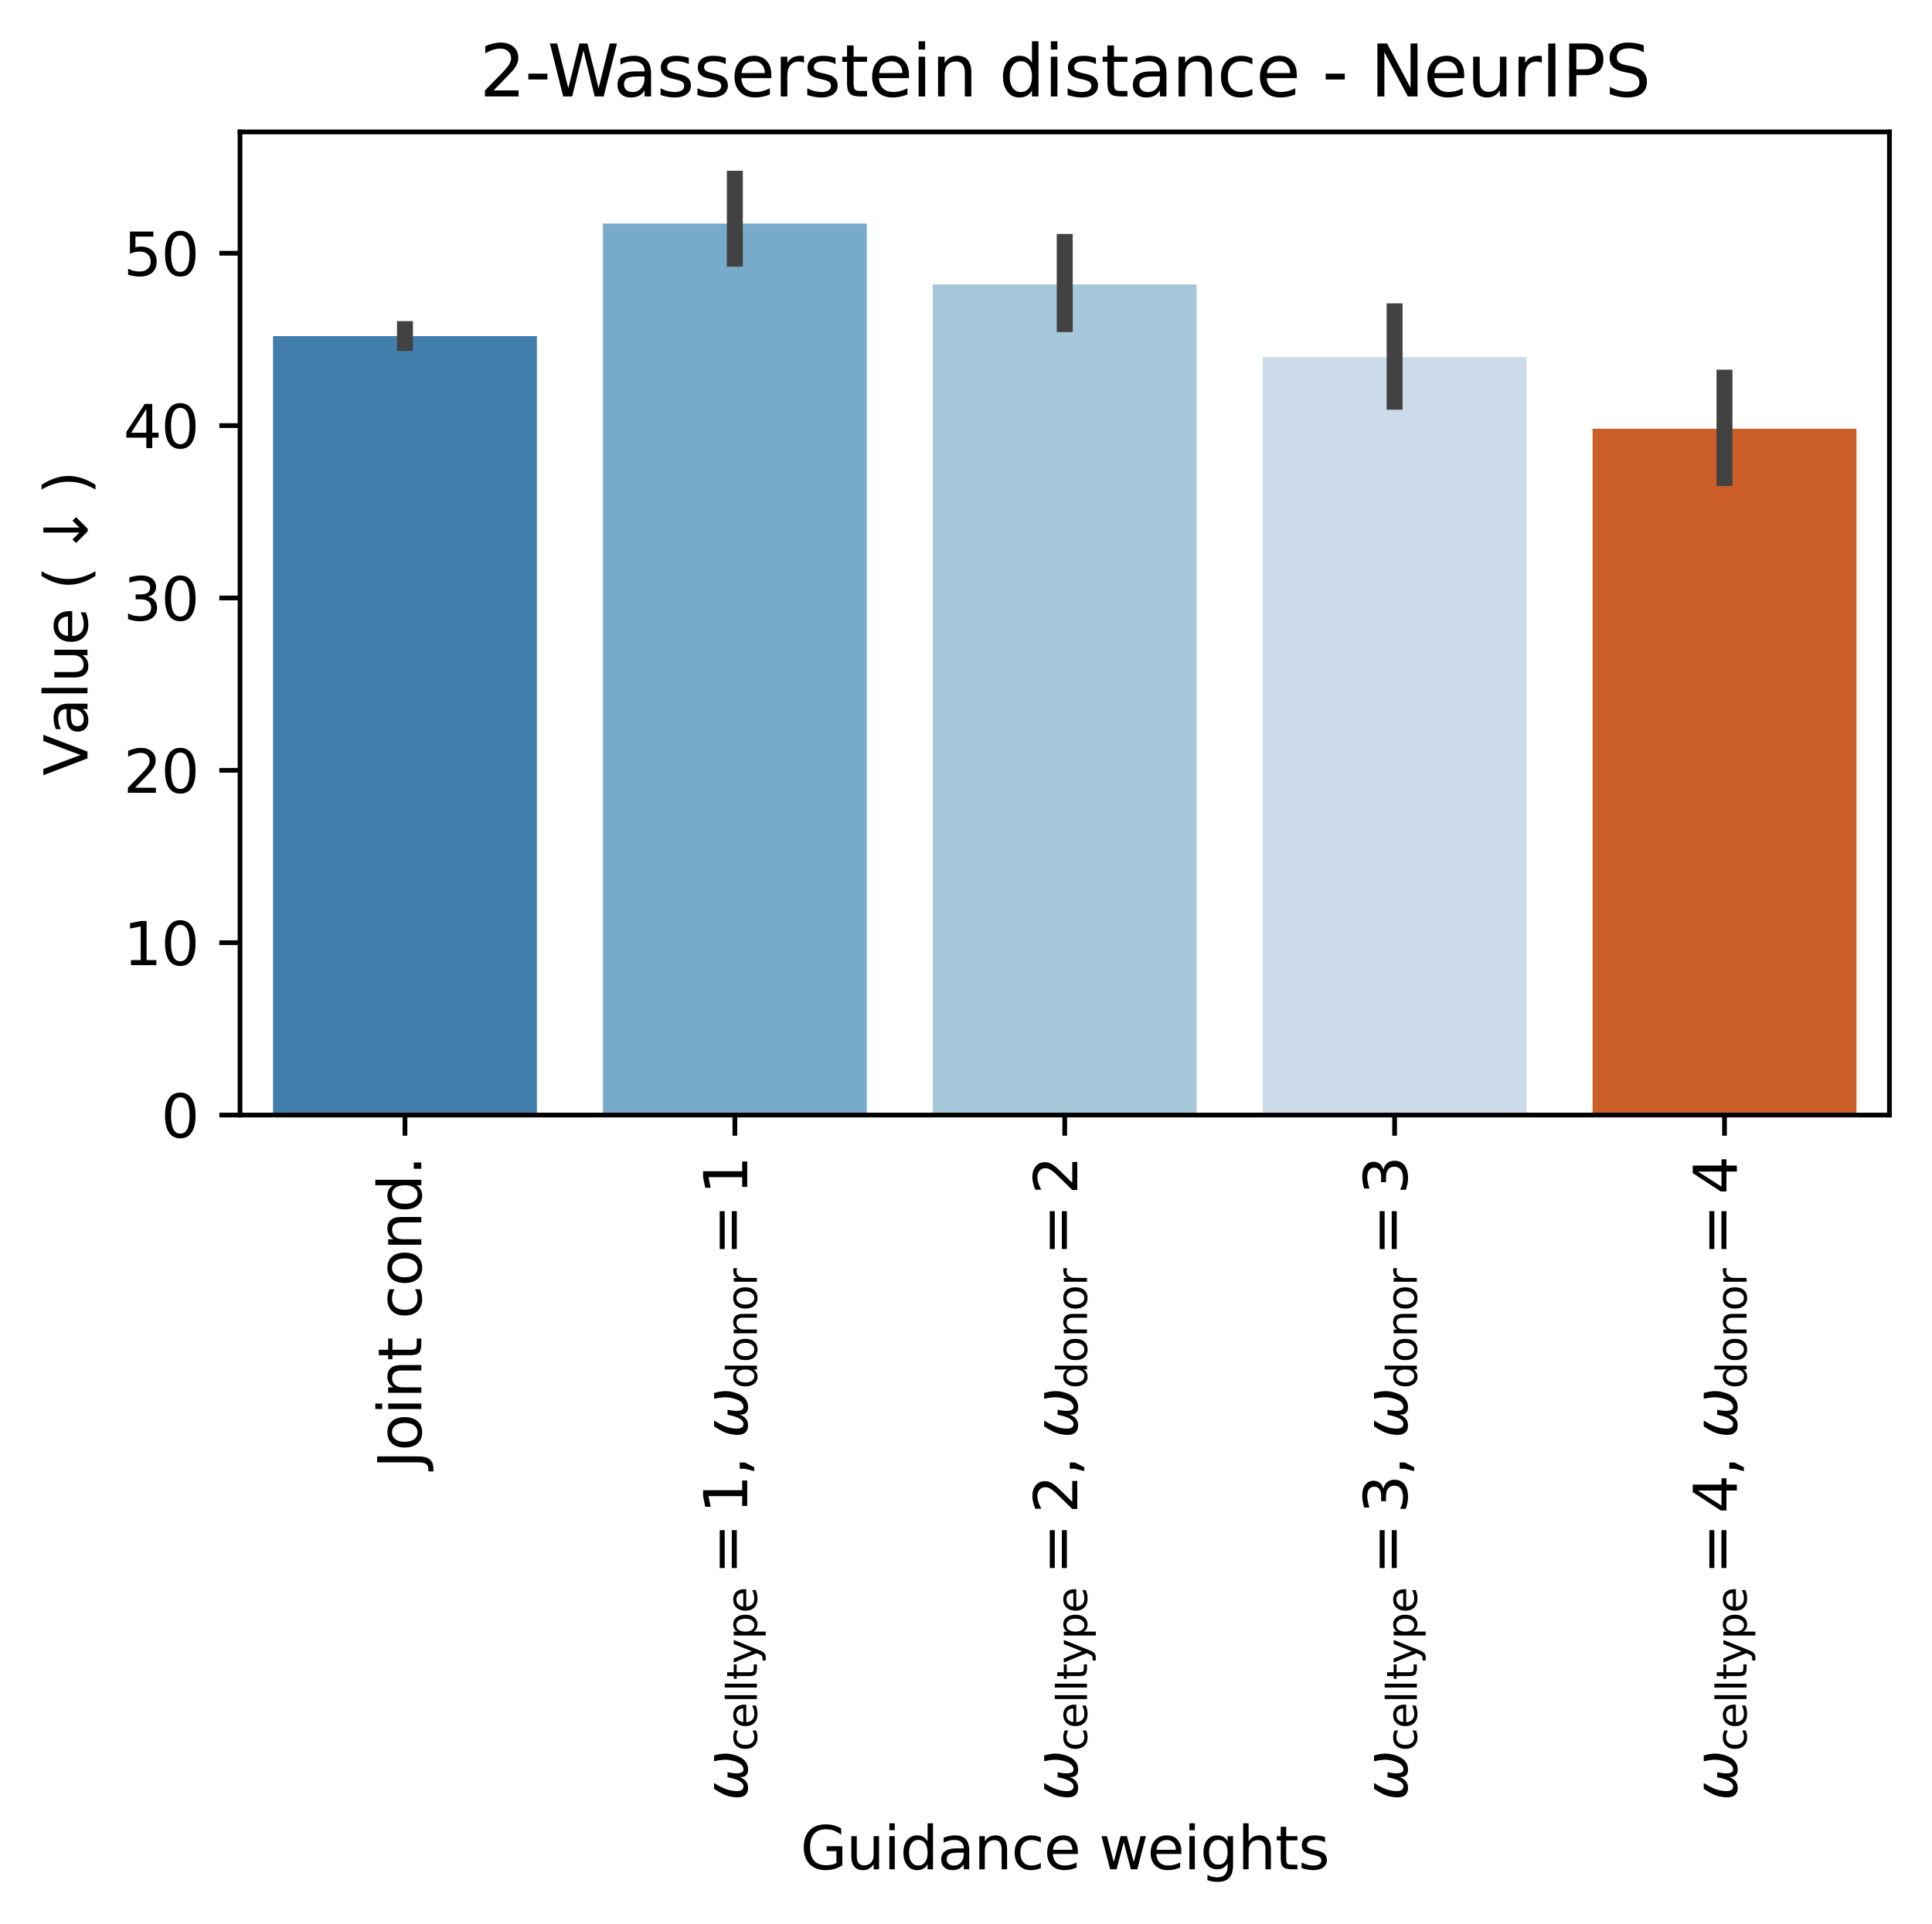 <?xml version="1.0" encoding="utf-8" standalone="no"?>
<!DOCTYPE svg PUBLIC "-//W3C//DTD SVG 1.1//EN"
  "http://www.w3.org/Graphics/SVG/1.1/DTD/svg11.dtd">
<svg xmlns:xlink="http://www.w3.org/1999/xlink" width="326.803pt" height="325.516pt" viewBox="0 0 326.803 325.516" xmlns="http://www.w3.org/2000/svg" version="1.1">
 <defs>
  <style type="text/css">*{stroke-linejoin: round; stroke-linecap: butt}</style>
 </defs>
 <g id="figure_1">
  <g id="patch_1">
   <path d="M 0 325.516 
L 326.803 325.516 
L 326.803 0 
L 0 0 
z
" style="fill: #ffffff"/>
  </g>
  <g id="axes_1">
   <g id="patch_2">
    <path d="M 40.603 188.638 
L 319.603 188.638 
L 319.603 22.318 
L 40.603 22.318 
z
" style="fill: #ffffff"/>
   </g>
   <g id="patch_3">
    <path d="M 46.183 188.638 
L 90.823 188.638 
L 90.823 56.866 
L 46.183 56.866 
z
" clip-path="url(#p1e1f8efe85)" style="fill: #427fac"/>
   </g>
   <g id="patch_4">
    <path d="M 101.983 188.638 
L 146.623 188.638 
L 146.623 37.824 
L 101.983 37.824 
z
" clip-path="url(#p1e1f8efe85)" style="fill: #78abc9"/>
   </g>
   <g id="patch_5">
    <path d="M 157.783 188.638 
L 202.423 188.638 
L 202.423 48.123 
L 157.783 48.123 
z
" clip-path="url(#p1e1f8efe85)" style="fill: #a6c7d9"/>
   </g>
   <g id="patch_6">
    <path d="M 213.583 188.638 
L 258.223 188.638 
L 258.223 60.404 
L 213.583 60.404 
z
" clip-path="url(#p1e1f8efe85)" style="fill: #cbdbea"/>
   </g>
   <g id="patch_7">
    <path d="M 269.383 188.638 
L 314.023 188.638 
L 314.023 72.537 
L 269.383 72.537 
z
" clip-path="url(#p1e1f8efe85)" style="fill: #cb5e28"/>
   </g>
   <g id="matplotlib.axis_1">
    <g id="xtick_1">
     <g id="line2d_1">
      <defs>
       <path id="ma76ec267ee" d="M 0 0 
L 0 3.5 
" style="stroke: #000000; stroke-width: 0.8"/>
      </defs>
      <g>
       <use xlink:href="#ma76ec267ee" x="68.503" y="188.638" style="stroke: #000000; stroke-width: 0.8"/>
      </g>
     </g>
     <g id="text_1">
      <!-- Joint cond. -->
      <g transform="translate(71.263 248.402) rotate(-90) scale(0.1 -0.1)">
       <defs>
        <path id="DejaVuSans-4a" d="M 628 4666 
L 1259 4666 
L 1259 325 
Q 1259 -519 939 -900 
Q 619 -1281 -91 -1281 
L -331 -1281 
L -331 -750 
L -134 -750 
Q 284 -750 456 -515 
Q 628 -281 628 325 
L 628 4666 
z
" transform="scale(0.016)"/>
        <path id="DejaVuSans-6f" d="M 1959 3097 
Q 1497 3097 1228 2736 
Q 959 2375 959 1747 
Q 959 1119 1226 758 
Q 1494 397 1959 397 
Q 2419 397 2687 759 
Q 2956 1122 2956 1747 
Q 2956 2369 2687 2733 
Q 2419 3097 1959 3097 
z
M 1959 3584 
Q 2709 3584 3137 3096 
Q 3566 2609 3566 1747 
Q 3566 888 3137 398 
Q 2709 -91 1959 -91 
Q 1206 -91 779 398 
Q 353 888 353 1747 
Q 353 2609 779 3096 
Q 1206 3584 1959 3584 
z
" transform="scale(0.016)"/>
        <path id="DejaVuSans-69" d="M 603 3500 
L 1178 3500 
L 1178 0 
L 603 0 
L 603 3500 
z
M 603 4863 
L 1178 4863 
L 1178 4134 
L 603 4134 
L 603 4863 
z
" transform="scale(0.016)"/>
        <path id="DejaVuSans-6e" d="M 3513 2113 
L 3513 0 
L 2938 0 
L 2938 2094 
Q 2938 2591 2744 2837 
Q 2550 3084 2163 3084 
Q 1697 3084 1428 2787 
Q 1159 2491 1159 1978 
L 1159 0 
L 581 0 
L 581 3500 
L 1159 3500 
L 1159 2956 
Q 1366 3272 1645 3428 
Q 1925 3584 2291 3584 
Q 2894 3584 3203 3211 
Q 3513 2838 3513 2113 
z
" transform="scale(0.016)"/>
        <path id="DejaVuSans-74" d="M 1172 4494 
L 1172 3500 
L 2356 3500 
L 2356 3053 
L 1172 3053 
L 1172 1153 
Q 1172 725 1289 603 
Q 1406 481 1766 481 
L 2356 481 
L 2356 0 
L 1766 0 
Q 1100 0 847 248 
Q 594 497 594 1153 
L 594 3053 
L 172 3053 
L 172 3500 
L 594 3500 
L 594 4494 
L 1172 4494 
z
" transform="scale(0.016)"/>
        <path id="DejaVuSans-20" transform="scale(0.016)"/>
        <path id="DejaVuSans-63" d="M 3122 3366 
L 3122 2828 
Q 2878 2963 2633 3030 
Q 2388 3097 2138 3097 
Q 1578 3097 1268 2742 
Q 959 2388 959 1747 
Q 959 1106 1268 751 
Q 1578 397 2138 397 
Q 2388 397 2633 464 
Q 2878 531 3122 666 
L 3122 134 
Q 2881 22 2623 -34 
Q 2366 -91 2075 -91 
Q 1284 -91 818 406 
Q 353 903 353 1747 
Q 353 2603 823 3093 
Q 1294 3584 2113 3584 
Q 2378 3584 2631 3529 
Q 2884 3475 3122 3366 
z
" transform="scale(0.016)"/>
        <path id="DejaVuSans-64" d="M 2906 2969 
L 2906 4863 
L 3481 4863 
L 3481 0 
L 2906 0 
L 2906 525 
Q 2725 213 2448 61 
Q 2172 -91 1784 -91 
Q 1150 -91 751 415 
Q 353 922 353 1747 
Q 353 2572 751 3078 
Q 1150 3584 1784 3584 
Q 2172 3584 2448 3432 
Q 2725 3281 2906 2969 
z
M 947 1747 
Q 947 1113 1208 752 
Q 1469 391 1925 391 
Q 2381 391 2643 752 
Q 2906 1113 2906 1747 
Q 2906 2381 2643 2742 
Q 2381 3103 1925 3103 
Q 1469 3103 1208 2742 
Q 947 2381 947 1747 
z
" transform="scale(0.016)"/>
        <path id="DejaVuSans-2e" d="M 684 794 
L 1344 794 
L 1344 0 
L 684 0 
L 684 794 
z
" transform="scale(0.016)"/>
       </defs>
       <use xlink:href="#DejaVuSans-4a"/>
       <use xlink:href="#DejaVuSans-6f" x="29.492"/>
       <use xlink:href="#DejaVuSans-69" x="90.674"/>
       <use xlink:href="#DejaVuSans-6e" x="118.457"/>
       <use xlink:href="#DejaVuSans-74" x="181.836"/>
       <use xlink:href="#DejaVuSans-20" x="221.045"/>
       <use xlink:href="#DejaVuSans-63" x="252.832"/>
       <use xlink:href="#DejaVuSans-6f" x="307.812"/>
       <use xlink:href="#DejaVuSans-6e" x="368.994"/>
       <use xlink:href="#DejaVuSans-64" x="432.373"/>
       <use xlink:href="#DejaVuSans-2e" x="495.85"/>
      </g>
     </g>
    </g>
    <g id="xtick_2">
     <g id="line2d_2">
      <g>
       <use xlink:href="#ma76ec267ee" x="124.303" y="188.638" style="stroke: #000000; stroke-width: 0.8"/>
      </g>
     </g>
     <g id="text_2">
      <!-- $\omega_{\mathrm{cell type}}=$1, $\omega_{\mathrm{donor}}=$1 -->
      <g transform="translate(126.403 304.638) rotate(-90) scale(0.1 -0.1)">
       <defs>
        <path id="DejaVuSans-Oblique-3c9" d="M 1369 -91 
Q 72 -91 434 1766 
Q 575 2500 1256 3500 
L 1875 3500 
Q 1231 2500 1088 1750 
Q 819 397 1519 397 
Q 2166 397 2478 2078 
L 3009 2078 
Q 2669 388 3316 397 
Q 4013 403 4275 1750 
Q 4419 2500 4169 3500 
L 4788 3500 
Q 5075 2500 4934 1766 
Q 4578 -94 3278 -91 
Q 2428 -88 2503 844 
Q 2194 -91 1369 -91 
z
" transform="scale(0.016)"/>
        <path id="DejaVuSans-65" d="M 3597 1894 
L 3597 1613 
L 953 1613 
Q 991 1019 1311 708 
Q 1631 397 2203 397 
Q 2534 397 2845 478 
Q 3156 559 3463 722 
L 3463 178 
Q 3153 47 2828 -22 
Q 2503 -91 2169 -91 
Q 1331 -91 842 396 
Q 353 884 353 1716 
Q 353 2575 817 3079 
Q 1281 3584 2069 3584 
Q 2775 3584 3186 3129 
Q 3597 2675 3597 1894 
z
M 3022 2063 
Q 3016 2534 2758 2815 
Q 2500 3097 2075 3097 
Q 1594 3097 1305 2825 
Q 1016 2553 972 2059 
L 3022 2063 
z
" transform="scale(0.016)"/>
        <path id="DejaVuSans-6c" d="M 603 4863 
L 1178 4863 
L 1178 0 
L 603 0 
L 603 4863 
z
" transform="scale(0.016)"/>
        <path id="DejaVuSans-79" d="M 2059 -325 
Q 1816 -950 1584 -1140 
Q 1353 -1331 966 -1331 
L 506 -1331 
L 506 -850 
L 844 -850 
Q 1081 -850 1212 -737 
Q 1344 -625 1503 -206 
L 1606 56 
L 191 3500 
L 800 3500 
L 1894 763 
L 2988 3500 
L 3597 3500 
L 2059 -325 
z
" transform="scale(0.016)"/>
        <path id="DejaVuSans-70" d="M 1159 525 
L 1159 -1331 
L 581 -1331 
L 581 3500 
L 1159 3500 
L 1159 2969 
Q 1341 3281 1617 3432 
Q 1894 3584 2278 3584 
Q 2916 3584 3314 3078 
Q 3713 2572 3713 1747 
Q 3713 922 3314 415 
Q 2916 -91 2278 -91 
Q 1894 -91 1617 61 
Q 1341 213 1159 525 
z
M 3116 1747 
Q 3116 2381 2855 2742 
Q 2594 3103 2138 3103 
Q 1681 3103 1420 2742 
Q 1159 2381 1159 1747 
Q 1159 1113 1420 752 
Q 1681 391 2138 391 
Q 2594 391 2855 752 
Q 3116 1113 3116 1747 
z
" transform="scale(0.016)"/>
        <path id="DejaVuSans-3d" d="M 678 2906 
L 4684 2906 
L 4684 2381 
L 678 2381 
L 678 2906 
z
M 678 1631 
L 4684 1631 
L 4684 1100 
L 678 1100 
L 678 1631 
z
" transform="scale(0.016)"/>
        <path id="DejaVuSans-31" d="M 794 531 
L 1825 531 
L 1825 4091 
L 703 3866 
L 703 4441 
L 1819 4666 
L 2450 4666 
L 2450 531 
L 3481 531 
L 3481 0 
L 794 0 
L 794 531 
z
" transform="scale(0.016)"/>
        <path id="DejaVuSans-2c" d="M 750 794 
L 1409 794 
L 1409 256 
L 897 -744 
L 494 -744 
L 750 256 
L 750 794 
z
" transform="scale(0.016)"/>
        <path id="DejaVuSans-72" d="M 2631 2963 
Q 2534 3019 2420 3045 
Q 2306 3072 2169 3072 
Q 1681 3072 1420 2755 
Q 1159 2438 1159 1844 
L 1159 0 
L 581 0 
L 581 3500 
L 1159 3500 
L 1159 2956 
Q 1341 3275 1631 3429 
Q 1922 3584 2338 3584 
Q 2397 3584 2469 3576 
Q 2541 3569 2628 3553 
L 2631 2963 
z
" transform="scale(0.016)"/>
       </defs>
       <use xlink:href="#DejaVuSans-Oblique-3c9" transform="translate(0 0.094)"/>
       <use xlink:href="#DejaVuSans-63" transform="translate(83.74 -16.312) scale(0.7)"/>
       <use xlink:href="#DejaVuSans-65" transform="translate(122.227 -16.312) scale(0.7)"/>
       <use xlink:href="#DejaVuSans-6c" transform="translate(165.293 -16.312) scale(0.7)"/>
       <use xlink:href="#DejaVuSans-6c" transform="translate(184.741 -16.312) scale(0.7)"/>
       <use xlink:href="#DejaVuSans-74" transform="translate(204.189 -16.312) scale(0.7)"/>
       <use xlink:href="#DejaVuSans-79" transform="translate(231.636 -16.312) scale(0.7)"/>
       <use xlink:href="#DejaVuSans-70" transform="translate(273.062 -16.312) scale(0.7)"/>
       <use xlink:href="#DejaVuSans-65" transform="translate(317.495 -16.312) scale(0.7)"/>
       <use xlink:href="#DejaVuSans-3d" transform="translate(382.778 0.094)"/>
       <use xlink:href="#DejaVuSans-31" transform="translate(486.05 0.094)"/>
       <use xlink:href="#DejaVuSans-2c" transform="translate(549.673 0.094)"/>
       <use xlink:href="#DejaVuSans-20" transform="translate(581.46 0.094)"/>
       <use xlink:href="#DejaVuSans-Oblique-3c9" transform="translate(613.247 0.094)"/>
       <use xlink:href="#DejaVuSans-64" transform="translate(696.987 -16.312) scale(0.7)"/>
       <use xlink:href="#DejaVuSans-6f" transform="translate(741.421 -16.312) scale(0.7)"/>
       <use xlink:href="#DejaVuSans-6e" transform="translate(784.248 -16.312) scale(0.7)"/>
       <use xlink:href="#DejaVuSans-6f" transform="translate(828.613 -16.312) scale(0.7)"/>
       <use xlink:href="#DejaVuSans-72" transform="translate(871.44 -16.312) scale(0.7)"/>
       <use xlink:href="#DejaVuSans-3d" transform="translate(922.437 0.094)"/>
       <use xlink:href="#DejaVuSans-31" transform="translate(1025.708 0.094)"/>
      </g>
     </g>
    </g>
    <g id="xtick_3">
     <g id="line2d_3">
      <g>
       <use xlink:href="#ma76ec267ee" x="180.103" y="188.638" style="stroke: #000000; stroke-width: 0.8"/>
      </g>
     </g>
     <g id="text_3">
      <!-- $\omega_{\mathrm{cell type}}=$2, $\omega_{\mathrm{donor}}=$2 -->
      <g transform="translate(182.303 304.638) rotate(-90) scale(0.1 -0.1)">
       <defs>
        <path id="DejaVuSans-32" d="M 1228 531 
L 3431 531 
L 3431 0 
L 469 0 
L 469 531 
Q 828 903 1448 1529 
Q 2069 2156 2228 2338 
Q 2531 2678 2651 2914 
Q 2772 3150 2772 3378 
Q 2772 3750 2511 3984 
Q 2250 4219 1831 4219 
Q 1534 4219 1204 4116 
Q 875 4013 500 3803 
L 500 4441 
Q 881 4594 1212 4672 
Q 1544 4750 1819 4750 
Q 2544 4750 2975 4387 
Q 3406 4025 3406 3419 
Q 3406 3131 3298 2873 
Q 3191 2616 2906 2266 
Q 2828 2175 2409 1742 
Q 1991 1309 1228 531 
z
" transform="scale(0.016)"/>
       </defs>
       <use xlink:href="#DejaVuSans-Oblique-3c9" transform="translate(0 0.781)"/>
       <use xlink:href="#DejaVuSans-63" transform="translate(83.74 -15.625) scale(0.7)"/>
       <use xlink:href="#DejaVuSans-65" transform="translate(122.227 -15.625) scale(0.7)"/>
       <use xlink:href="#DejaVuSans-6c" transform="translate(165.293 -15.625) scale(0.7)"/>
       <use xlink:href="#DejaVuSans-6c" transform="translate(184.741 -15.625) scale(0.7)"/>
       <use xlink:href="#DejaVuSans-74" transform="translate(204.189 -15.625) scale(0.7)"/>
       <use xlink:href="#DejaVuSans-79" transform="translate(231.636 -15.625) scale(0.7)"/>
       <use xlink:href="#DejaVuSans-70" transform="translate(273.062 -15.625) scale(0.7)"/>
       <use xlink:href="#DejaVuSans-65" transform="translate(317.495 -15.625) scale(0.7)"/>
       <use xlink:href="#DejaVuSans-3d" transform="translate(382.778 0.781)"/>
       <use xlink:href="#DejaVuSans-32" transform="translate(486.05 0.781)"/>
       <use xlink:href="#DejaVuSans-2c" transform="translate(549.673 0.781)"/>
       <use xlink:href="#DejaVuSans-20" transform="translate(581.46 0.781)"/>
       <use xlink:href="#DejaVuSans-Oblique-3c9" transform="translate(613.247 0.781)"/>
       <use xlink:href="#DejaVuSans-64" transform="translate(696.987 -15.625) scale(0.7)"/>
       <use xlink:href="#DejaVuSans-6f" transform="translate(741.421 -15.625) scale(0.7)"/>
       <use xlink:href="#DejaVuSans-6e" transform="translate(784.248 -15.625) scale(0.7)"/>
       <use xlink:href="#DejaVuSans-6f" transform="translate(828.613 -15.625) scale(0.7)"/>
       <use xlink:href="#DejaVuSans-72" transform="translate(871.44 -15.625) scale(0.7)"/>
       <use xlink:href="#DejaVuSans-3d" transform="translate(922.437 0.781)"/>
       <use xlink:href="#DejaVuSans-32" transform="translate(1025.708 0.781)"/>
      </g>
     </g>
    </g>
    <g id="xtick_4">
     <g id="line2d_4">
      <g>
       <use xlink:href="#ma76ec267ee" x="235.903" y="188.638" style="stroke: #000000; stroke-width: 0.8"/>
      </g>
     </g>
     <g id="text_4">
      <!-- $\omega_{\mathrm{cell type}}=$3, $\omega_{\mathrm{donor}}=$3 -->
      <g transform="translate(238.103 304.638) rotate(-90) scale(0.1 -0.1)">
       <defs>
        <path id="DejaVuSans-33" d="M 2597 2516 
Q 3050 2419 3304 2112 
Q 3559 1806 3559 1356 
Q 3559 666 3084 287 
Q 2609 -91 1734 -91 
Q 1441 -91 1130 -33 
Q 819 25 488 141 
L 488 750 
Q 750 597 1062 519 
Q 1375 441 1716 441 
Q 2309 441 2620 675 
Q 2931 909 2931 1356 
Q 2931 1769 2642 2001 
Q 2353 2234 1838 2234 
L 1294 2234 
L 1294 2753 
L 1863 2753 
Q 2328 2753 2575 2939 
Q 2822 3125 2822 3475 
Q 2822 3834 2567 4026 
Q 2313 4219 1838 4219 
Q 1578 4219 1281 4162 
Q 984 4106 628 3988 
L 628 4550 
Q 988 4650 1302 4700 
Q 1616 4750 1894 4750 
Q 2613 4750 3031 4423 
Q 3450 4097 3450 3541 
Q 3450 3153 3228 2886 
Q 3006 2619 2597 2516 
z
" transform="scale(0.016)"/>
       </defs>
       <use xlink:href="#DejaVuSans-Oblique-3c9" transform="translate(0 0.781)"/>
       <use xlink:href="#DejaVuSans-63" transform="translate(83.74 -15.625) scale(0.7)"/>
       <use xlink:href="#DejaVuSans-65" transform="translate(122.227 -15.625) scale(0.7)"/>
       <use xlink:href="#DejaVuSans-6c" transform="translate(165.293 -15.625) scale(0.7)"/>
       <use xlink:href="#DejaVuSans-6c" transform="translate(184.741 -15.625) scale(0.7)"/>
       <use xlink:href="#DejaVuSans-74" transform="translate(204.189 -15.625) scale(0.7)"/>
       <use xlink:href="#DejaVuSans-79" transform="translate(231.636 -15.625) scale(0.7)"/>
       <use xlink:href="#DejaVuSans-70" transform="translate(273.062 -15.625) scale(0.7)"/>
       <use xlink:href="#DejaVuSans-65" transform="translate(317.495 -15.625) scale(0.7)"/>
       <use xlink:href="#DejaVuSans-3d" transform="translate(382.778 0.781)"/>
       <use xlink:href="#DejaVuSans-33" transform="translate(486.05 0.781)"/>
       <use xlink:href="#DejaVuSans-2c" transform="translate(549.673 0.781)"/>
       <use xlink:href="#DejaVuSans-20" transform="translate(581.46 0.781)"/>
       <use xlink:href="#DejaVuSans-Oblique-3c9" transform="translate(613.247 0.781)"/>
       <use xlink:href="#DejaVuSans-64" transform="translate(696.987 -15.625) scale(0.7)"/>
       <use xlink:href="#DejaVuSans-6f" transform="translate(741.421 -15.625) scale(0.7)"/>
       <use xlink:href="#DejaVuSans-6e" transform="translate(784.248 -15.625) scale(0.7)"/>
       <use xlink:href="#DejaVuSans-6f" transform="translate(828.613 -15.625) scale(0.7)"/>
       <use xlink:href="#DejaVuSans-72" transform="translate(871.44 -15.625) scale(0.7)"/>
       <use xlink:href="#DejaVuSans-3d" transform="translate(922.437 0.781)"/>
       <use xlink:href="#DejaVuSans-33" transform="translate(1025.708 0.781)"/>
      </g>
     </g>
    </g>
    <g id="xtick_5">
     <g id="line2d_5">
      <g>
       <use xlink:href="#ma76ec267ee" x="291.703" y="188.638" style="stroke: #000000; stroke-width: 0.8"/>
      </g>
     </g>
     <g id="text_5">
      <!-- $\omega_{\mathrm{cell type}}=$4, $\omega_{\mathrm{donor}}=$4 -->
      <g transform="translate(293.803 304.638) rotate(-90) scale(0.1 -0.1)">
       <defs>
        <path id="DejaVuSans-34" d="M 2419 4116 
L 825 1625 
L 2419 1625 
L 2419 4116 
z
M 2253 4666 
L 3047 4666 
L 3047 1625 
L 3713 1625 
L 3713 1100 
L 3047 1100 
L 3047 0 
L 2419 0 
L 2419 1100 
L 313 1100 
L 313 1709 
L 2253 4666 
z
" transform="scale(0.016)"/>
       </defs>
       <use xlink:href="#DejaVuSans-Oblique-3c9" transform="translate(0 0.094)"/>
       <use xlink:href="#DejaVuSans-63" transform="translate(83.74 -16.312) scale(0.7)"/>
       <use xlink:href="#DejaVuSans-65" transform="translate(122.227 -16.312) scale(0.7)"/>
       <use xlink:href="#DejaVuSans-6c" transform="translate(165.293 -16.312) scale(0.7)"/>
       <use xlink:href="#DejaVuSans-6c" transform="translate(184.741 -16.312) scale(0.7)"/>
       <use xlink:href="#DejaVuSans-74" transform="translate(204.189 -16.312) scale(0.7)"/>
       <use xlink:href="#DejaVuSans-79" transform="translate(231.636 -16.312) scale(0.7)"/>
       <use xlink:href="#DejaVuSans-70" transform="translate(273.062 -16.312) scale(0.7)"/>
       <use xlink:href="#DejaVuSans-65" transform="translate(317.495 -16.312) scale(0.7)"/>
       <use xlink:href="#DejaVuSans-3d" transform="translate(382.778 0.094)"/>
       <use xlink:href="#DejaVuSans-34" transform="translate(486.05 0.094)"/>
       <use xlink:href="#DejaVuSans-2c" transform="translate(549.673 0.094)"/>
       <use xlink:href="#DejaVuSans-20" transform="translate(581.46 0.094)"/>
       <use xlink:href="#DejaVuSans-Oblique-3c9" transform="translate(613.247 0.094)"/>
       <use xlink:href="#DejaVuSans-64" transform="translate(696.987 -16.312) scale(0.7)"/>
       <use xlink:href="#DejaVuSans-6f" transform="translate(741.421 -16.312) scale(0.7)"/>
       <use xlink:href="#DejaVuSans-6e" transform="translate(784.248 -16.312) scale(0.7)"/>
       <use xlink:href="#DejaVuSans-6f" transform="translate(828.613 -16.312) scale(0.7)"/>
       <use xlink:href="#DejaVuSans-72" transform="translate(871.44 -16.312) scale(0.7)"/>
       <use xlink:href="#DejaVuSans-3d" transform="translate(922.437 0.094)"/>
       <use xlink:href="#DejaVuSans-34" transform="translate(1025.708 0.094)"/>
      </g>
     </g>
    </g>
    <g id="text_6">
     <!-- Guidance weights -->
     <g transform="translate(135.387 316.237) scale(0.1 -0.1)">
      <defs>
       <path id="DejaVuSans-47" d="M 3809 666 
L 3809 1919 
L 2778 1919 
L 2778 2438 
L 4434 2438 
L 4434 434 
Q 4069 175 3628 42 
Q 3188 -91 2688 -91 
Q 1594 -91 976 548 
Q 359 1188 359 2328 
Q 359 3472 976 4111 
Q 1594 4750 2688 4750 
Q 3144 4750 3555 4637 
Q 3966 4525 4313 4306 
L 4313 3634 
Q 3963 3931 3569 4081 
Q 3175 4231 2741 4231 
Q 1884 4231 1454 3753 
Q 1025 3275 1025 2328 
Q 1025 1384 1454 906 
Q 1884 428 2741 428 
Q 3075 428 3337 486 
Q 3600 544 3809 666 
z
" transform="scale(0.016)"/>
       <path id="DejaVuSans-75" d="M 544 1381 
L 544 3500 
L 1119 3500 
L 1119 1403 
Q 1119 906 1312 657 
Q 1506 409 1894 409 
Q 2359 409 2629 706 
Q 2900 1003 2900 1516 
L 2900 3500 
L 3475 3500 
L 3475 0 
L 2900 0 
L 2900 538 
Q 2691 219 2414 64 
Q 2138 -91 1772 -91 
Q 1169 -91 856 284 
Q 544 659 544 1381 
z
M 1991 3584 
L 1991 3584 
z
" transform="scale(0.016)"/>
       <path id="DejaVuSans-61" d="M 2194 1759 
Q 1497 1759 1228 1600 
Q 959 1441 959 1056 
Q 959 750 1161 570 
Q 1363 391 1709 391 
Q 2188 391 2477 730 
Q 2766 1069 2766 1631 
L 2766 1759 
L 2194 1759 
z
M 3341 1997 
L 3341 0 
L 2766 0 
L 2766 531 
Q 2569 213 2275 61 
Q 1981 -91 1556 -91 
Q 1019 -91 701 211 
Q 384 513 384 1019 
Q 384 1609 779 1909 
Q 1175 2209 1959 2209 
L 2766 2209 
L 2766 2266 
Q 2766 2663 2505 2880 
Q 2244 3097 1772 3097 
Q 1472 3097 1187 3025 
Q 903 2953 641 2809 
L 641 3341 
Q 956 3463 1253 3523 
Q 1550 3584 1831 3584 
Q 2591 3584 2966 3190 
Q 3341 2797 3341 1997 
z
" transform="scale(0.016)"/>
       <path id="DejaVuSans-77" d="M 269 3500 
L 844 3500 
L 1563 769 
L 2278 3500 
L 2956 3500 
L 3675 769 
L 4391 3500 
L 4966 3500 
L 4050 0 
L 3372 0 
L 2619 2869 
L 1863 0 
L 1184 0 
L 269 3500 
z
" transform="scale(0.016)"/>
       <path id="DejaVuSans-67" d="M 2906 1791 
Q 2906 2416 2648 2759 
Q 2391 3103 1925 3103 
Q 1463 3103 1205 2759 
Q 947 2416 947 1791 
Q 947 1169 1205 825 
Q 1463 481 1925 481 
Q 2391 481 2648 825 
Q 2906 1169 2906 1791 
z
M 3481 434 
Q 3481 -459 3084 -895 
Q 2688 -1331 1869 -1331 
Q 1566 -1331 1297 -1286 
Q 1028 -1241 775 -1147 
L 775 -588 
Q 1028 -725 1275 -790 
Q 1522 -856 1778 -856 
Q 2344 -856 2625 -561 
Q 2906 -266 2906 331 
L 2906 616 
Q 2728 306 2450 153 
Q 2172 0 1784 0 
Q 1141 0 747 490 
Q 353 981 353 1791 
Q 353 2603 747 3093 
Q 1141 3584 1784 3584 
Q 2172 3584 2450 3431 
Q 2728 3278 2906 2969 
L 2906 3500 
L 3481 3500 
L 3481 434 
z
" transform="scale(0.016)"/>
       <path id="DejaVuSans-68" d="M 3513 2113 
L 3513 0 
L 2938 0 
L 2938 2094 
Q 2938 2591 2744 2837 
Q 2550 3084 2163 3084 
Q 1697 3084 1428 2787 
Q 1159 2491 1159 1978 
L 1159 0 
L 581 0 
L 581 4863 
L 1159 4863 
L 1159 2956 
Q 1366 3272 1645 3428 
Q 1925 3584 2291 3584 
Q 2894 3584 3203 3211 
Q 3513 2838 3513 2113 
z
" transform="scale(0.016)"/>
       <path id="DejaVuSans-73" d="M 2834 3397 
L 2834 2853 
Q 2591 2978 2328 3040 
Q 2066 3103 1784 3103 
Q 1356 3103 1142 2972 
Q 928 2841 928 2578 
Q 928 2378 1081 2264 
Q 1234 2150 1697 2047 
L 1894 2003 
Q 2506 1872 2764 1633 
Q 3022 1394 3022 966 
Q 3022 478 2636 193 
Q 2250 -91 1575 -91 
Q 1294 -91 989 -36 
Q 684 19 347 128 
L 347 722 
Q 666 556 975 473 
Q 1284 391 1588 391 
Q 1994 391 2212 530 
Q 2431 669 2431 922 
Q 2431 1156 2273 1281 
Q 2116 1406 1581 1522 
L 1381 1569 
Q 847 1681 609 1914 
Q 372 2147 372 2553 
Q 372 3047 722 3315 
Q 1072 3584 1716 3584 
Q 2034 3584 2315 3537 
Q 2597 3491 2834 3397 
z
" transform="scale(0.016)"/>
      </defs>
      <use xlink:href="#DejaVuSans-47"/>
      <use xlink:href="#DejaVuSans-75" x="77.49"/>
      <use xlink:href="#DejaVuSans-69" x="140.869"/>
      <use xlink:href="#DejaVuSans-64" x="168.652"/>
      <use xlink:href="#DejaVuSans-61" x="232.129"/>
      <use xlink:href="#DejaVuSans-6e" x="293.408"/>
      <use xlink:href="#DejaVuSans-63" x="356.787"/>
      <use xlink:href="#DejaVuSans-65" x="411.768"/>
      <use xlink:href="#DejaVuSans-20" x="473.291"/>
      <use xlink:href="#DejaVuSans-77" x="505.078"/>
      <use xlink:href="#DejaVuSans-65" x="586.865"/>
      <use xlink:href="#DejaVuSans-69" x="648.389"/>
      <use xlink:href="#DejaVuSans-67" x="676.172"/>
      <use xlink:href="#DejaVuSans-68" x="739.648"/>
      <use xlink:href="#DejaVuSans-74" x="803.027"/>
      <use xlink:href="#DejaVuSans-73" x="842.236"/>
     </g>
    </g>
   </g>
   <g id="matplotlib.axis_2">
    <g id="ytick_1">
     <g id="line2d_6">
      <defs>
       <path id="mbc839a298f" d="M 0 0 
L -3.5 0 
" style="stroke: #000000; stroke-width: 0.8"/>
      </defs>
      <g>
       <use xlink:href="#mbc839a298f" x="40.603" y="188.638" style="stroke: #000000; stroke-width: 0.8"/>
      </g>
     </g>
     <g id="text_7">
      <!-- 0 -->
      <g transform="translate(27.241 192.437) scale(0.1 -0.1)">
       <defs>
        <path id="DejaVuSans-30" d="M 2034 4250 
Q 1547 4250 1301 3770 
Q 1056 3291 1056 2328 
Q 1056 1369 1301 889 
Q 1547 409 2034 409 
Q 2525 409 2770 889 
Q 3016 1369 3016 2328 
Q 3016 3291 2770 3770 
Q 2525 4250 2034 4250 
z
M 2034 4750 
Q 2819 4750 3233 4129 
Q 3647 3509 3647 2328 
Q 3647 1150 3233 529 
Q 2819 -91 2034 -91 
Q 1250 -91 836 529 
Q 422 1150 422 2328 
Q 422 3509 836 4129 
Q 1250 4750 2034 4750 
z
" transform="scale(0.016)"/>
       </defs>
       <use xlink:href="#DejaVuSans-30"/>
      </g>
     </g>
    </g>
    <g id="ytick_2">
     <g id="line2d_7">
      <g>
       <use xlink:href="#mbc839a298f" x="40.603" y="159.479" style="stroke: #000000; stroke-width: 0.8"/>
      </g>
     </g>
     <g id="text_8">
      <!-- 10 -->
      <g transform="translate(20.878 163.278) scale(0.1 -0.1)">
       <use xlink:href="#DejaVuSans-31"/>
       <use xlink:href="#DejaVuSans-30" x="63.623"/>
      </g>
     </g>
    </g>
    <g id="ytick_3">
     <g id="line2d_8">
      <g>
       <use xlink:href="#mbc839a298f" x="40.603" y="130.32" style="stroke: #000000; stroke-width: 0.8"/>
      </g>
     </g>
     <g id="text_9">
      <!-- 20 -->
      <g transform="translate(20.878 134.119) scale(0.1 -0.1)">
       <use xlink:href="#DejaVuSans-32"/>
       <use xlink:href="#DejaVuSans-30" x="63.623"/>
      </g>
     </g>
    </g>
    <g id="ytick_4">
     <g id="line2d_9">
      <g>
       <use xlink:href="#mbc839a298f" x="40.603" y="101.161" style="stroke: #000000; stroke-width: 0.8"/>
      </g>
     </g>
     <g id="text_10">
      <!-- 30 -->
      <g transform="translate(20.878 104.96) scale(0.1 -0.1)">
       <use xlink:href="#DejaVuSans-33"/>
       <use xlink:href="#DejaVuSans-30" x="63.623"/>
      </g>
     </g>
    </g>
    <g id="ytick_5">
     <g id="line2d_10">
      <g>
       <use xlink:href="#mbc839a298f" x="40.603" y="72.002" style="stroke: #000000; stroke-width: 0.8"/>
      </g>
     </g>
     <g id="text_11">
      <!-- 40 -->
      <g transform="translate(20.878 75.801) scale(0.1 -0.1)">
       <use xlink:href="#DejaVuSans-34"/>
       <use xlink:href="#DejaVuSans-30" x="63.623"/>
      </g>
     </g>
    </g>
    <g id="ytick_6">
     <g id="line2d_11">
      <g>
       <use xlink:href="#mbc839a298f" x="40.603" y="42.842" style="stroke: #000000; stroke-width: 0.8"/>
      </g>
     </g>
     <g id="text_12">
      <!-- 50 -->
      <g transform="translate(20.878 46.642) scale(0.1 -0.1)">
       <defs>
        <path id="DejaVuSans-35" d="M 691 4666 
L 3169 4666 
L 3169 4134 
L 1269 4134 
L 1269 2991 
Q 1406 3038 1543 3061 
Q 1681 3084 1819 3084 
Q 2600 3084 3056 2656 
Q 3513 2228 3513 1497 
Q 3513 744 3044 326 
Q 2575 -91 1722 -91 
Q 1428 -91 1123 -41 
Q 819 9 494 109 
L 494 744 
Q 775 591 1075 516 
Q 1375 441 1709 441 
Q 2250 441 2565 725 
Q 2881 1009 2881 1497 
Q 2881 1984 2565 2268 
Q 2250 2553 1709 2553 
Q 1456 2553 1204 2497 
Q 953 2441 691 2322 
L 691 4666 
z
" transform="scale(0.016)"/>
       </defs>
       <use xlink:href="#DejaVuSans-35"/>
       <use xlink:href="#DejaVuSans-30" x="63.623"/>
      </g>
     </g>
    </g>
    <g id="text_13">
     <!-- Value ($\downarrow)$ -->
     <g transform="translate(14.798 131.228) rotate(-90) scale(0.1 -0.1)">
      <defs>
       <path id="DejaVuSans-56" d="M 1831 0 
L 50 4666 
L 709 4666 
L 2188 738 
L 3669 4666 
L 4325 4666 
L 2547 0 
L 1831 0 
z
" transform="scale(0.016)"/>
       <path id="DejaVuSans-28" d="M 1984 4856 
Q 1566 4138 1362 3434 
Q 1159 2731 1159 2009 
Q 1159 1288 1364 580 
Q 1569 -128 1984 -844 
L 1484 -844 
Q 1016 -109 783 600 
Q 550 1309 550 2009 
Q 550 2706 781 3412 
Q 1013 4119 1484 4856 
L 1984 4856 
z
" transform="scale(0.016)"/>
       <path id="DejaVuSans-2193" d="M 2822 -22 
L 2541 -22 
L 1309 1209 
L 1684 1584 
L 2416 853 
L 2416 4666 
L 2947 4666 
L 2947 853 
L 3672 1584 
L 4047 1209 
L 2822 -22 
z
" transform="scale(0.016)"/>
       <path id="DejaVuSans-29" d="M 513 4856 
L 1013 4856 
Q 1481 4119 1714 3412 
Q 1947 2706 1947 2009 
Q 1947 1309 1714 600 
Q 1481 -109 1013 -844 
L 513 -844 
Q 928 -128 1133 580 
Q 1338 1288 1338 2009 
Q 1338 2731 1133 3434 
Q 928 4138 513 4856 
z
" transform="scale(0.016)"/>
      </defs>
      <use xlink:href="#DejaVuSans-56" transform="translate(0 0.016)"/>
      <use xlink:href="#DejaVuSans-61" transform="translate(68.408 0.016)"/>
      <use xlink:href="#DejaVuSans-6c" transform="translate(129.688 0.016)"/>
      <use xlink:href="#DejaVuSans-75" transform="translate(157.471 0.016)"/>
      <use xlink:href="#DejaVuSans-65" transform="translate(220.85 0.016)"/>
      <use xlink:href="#DejaVuSans-20" transform="translate(282.373 0.016)"/>
      <use xlink:href="#DejaVuSans-28" transform="translate(314.16 0.016)"/>
      <use xlink:href="#DejaVuSans-2193" transform="translate(372.656 0.016)"/>
      <use xlink:href="#DejaVuSans-29" transform="translate(475.928 0.016)"/>
     </g>
    </g>
   </g>
   <g id="line2d_12">
    <path d="M 68.503 58.02 
L 68.503 55.681 
" clip-path="url(#p1e1f8efe85)" style="fill: none; stroke: #424242; stroke-width: 2.7; stroke-linecap: square"/>
   </g>
   <g id="line2d_13">
    <path d="M 124.303 43.766 
L 124.303 30.238 
" clip-path="url(#p1e1f8efe85)" style="fill: none; stroke: #424242; stroke-width: 2.7; stroke-linecap: square"/>
   </g>
   <g id="line2d_14">
    <path d="M 180.103 54.823 
L 180.103 40.925 
" clip-path="url(#p1e1f8efe85)" style="fill: none; stroke: #424242; stroke-width: 2.7; stroke-linecap: square"/>
   </g>
   <g id="line2d_15">
    <path d="M 235.903 67.965 
L 235.903 52.671 
" clip-path="url(#p1e1f8efe85)" style="fill: none; stroke: #424242; stroke-width: 2.7; stroke-linecap: square"/>
   </g>
   <g id="line2d_16">
    <path d="M 291.703 80.875 
L 291.703 63.886 
" clip-path="url(#p1e1f8efe85)" style="fill: none; stroke: #424242; stroke-width: 2.7; stroke-linecap: square"/>
   </g>
   <g id="patch_8">
    <path d="M 40.603 188.638 
L 40.603 22.318 
" style="fill: none; stroke: #000000; stroke-width: 0.8; stroke-linejoin: miter; stroke-linecap: square"/>
   </g>
   <g id="patch_9">
    <path d="M 319.603 188.638 
L 319.603 22.318 
" style="fill: none; stroke: #000000; stroke-width: 0.8; stroke-linejoin: miter; stroke-linecap: square"/>
   </g>
   <g id="patch_10">
    <path d="M 40.603 188.638 
L 319.603 188.638 
" style="fill: none; stroke: #000000; stroke-width: 0.8; stroke-linejoin: miter; stroke-linecap: square"/>
   </g>
   <g id="patch_11">
    <path d="M 40.603 22.318 
L 319.603 22.318 
" style="fill: none; stroke: #000000; stroke-width: 0.8; stroke-linejoin: miter; stroke-linecap: square"/>
   </g>
   <g id="text_14">
    <!-- 2-Wasserstein distance - NeurIPS -->
    <g transform="translate(81.129 16.318) scale(0.12 -0.12)">
     <defs>
      <path id="DejaVuSans-2d" d="M 313 2009 
L 1997 2009 
L 1997 1497 
L 313 1497 
L 313 2009 
z
" transform="scale(0.016)"/>
      <path id="DejaVuSans-57" d="M 213 4666 
L 850 4666 
L 1831 722 
L 2809 4666 
L 3519 4666 
L 4500 722 
L 5478 4666 
L 6119 4666 
L 4947 0 
L 4153 0 
L 3169 4050 
L 2175 0 
L 1381 0 
L 213 4666 
z
" transform="scale(0.016)"/>
      <path id="DejaVuSans-4e" d="M 628 4666 
L 1478 4666 
L 3547 763 
L 3547 4666 
L 4159 4666 
L 4159 0 
L 3309 0 
L 1241 3903 
L 1241 0 
L 628 0 
L 628 4666 
z
" transform="scale(0.016)"/>
      <path id="DejaVuSans-49" d="M 628 4666 
L 1259 4666 
L 1259 0 
L 628 0 
L 628 4666 
z
" transform="scale(0.016)"/>
      <path id="DejaVuSans-50" d="M 1259 4147 
L 1259 2394 
L 2053 2394 
Q 2494 2394 2734 2622 
Q 2975 2850 2975 3272 
Q 2975 3691 2734 3919 
Q 2494 4147 2053 4147 
L 1259 4147 
z
M 628 4666 
L 2053 4666 
Q 2838 4666 3239 4311 
Q 3641 3956 3641 3272 
Q 3641 2581 3239 2228 
Q 2838 1875 2053 1875 
L 1259 1875 
L 1259 0 
L 628 0 
L 628 4666 
z
" transform="scale(0.016)"/>
      <path id="DejaVuSans-53" d="M 3425 4513 
L 3425 3897 
Q 3066 4069 2747 4153 
Q 2428 4238 2131 4238 
Q 1616 4238 1336 4038 
Q 1056 3838 1056 3469 
Q 1056 3159 1242 3001 
Q 1428 2844 1947 2747 
L 2328 2669 
Q 3034 2534 3370 2195 
Q 3706 1856 3706 1288 
Q 3706 609 3251 259 
Q 2797 -91 1919 -91 
Q 1588 -91 1214 -16 
Q 841 59 441 206 
L 441 856 
Q 825 641 1194 531 
Q 1563 422 1919 422 
Q 2459 422 2753 634 
Q 3047 847 3047 1241 
Q 3047 1584 2836 1778 
Q 2625 1972 2144 2069 
L 1759 2144 
Q 1053 2284 737 2584 
Q 422 2884 422 3419 
Q 422 4038 858 4394 
Q 1294 4750 2059 4750 
Q 2388 4750 2728 4690 
Q 3069 4631 3425 4513 
z
" transform="scale(0.016)"/>
     </defs>
     <use xlink:href="#DejaVuSans-32"/>
     <use xlink:href="#DejaVuSans-2d" x="63.623"/>
     <use xlink:href="#DejaVuSans-57" x="95.707"/>
     <use xlink:href="#DejaVuSans-61" x="188.209"/>
     <use xlink:href="#DejaVuSans-73" x="249.488"/>
     <use xlink:href="#DejaVuSans-73" x="301.588"/>
     <use xlink:href="#DejaVuSans-65" x="353.688"/>
     <use xlink:href="#DejaVuSans-72" x="415.211"/>
     <use xlink:href="#DejaVuSans-73" x="456.324"/>
     <use xlink:href="#DejaVuSans-74" x="508.424"/>
     <use xlink:href="#DejaVuSans-65" x="547.633"/>
     <use xlink:href="#DejaVuSans-69" x="609.156"/>
     <use xlink:href="#DejaVuSans-6e" x="636.939"/>
     <use xlink:href="#DejaVuSans-20" x="700.318"/>
     <use xlink:href="#DejaVuSans-64" x="732.105"/>
     <use xlink:href="#DejaVuSans-69" x="795.582"/>
     <use xlink:href="#DejaVuSans-73" x="823.365"/>
     <use xlink:href="#DejaVuSans-74" x="875.465"/>
     <use xlink:href="#DejaVuSans-61" x="914.674"/>
     <use xlink:href="#DejaVuSans-6e" x="975.953"/>
     <use xlink:href="#DejaVuSans-63" x="1039.332"/>
     <use xlink:href="#DejaVuSans-65" x="1094.312"/>
     <use xlink:href="#DejaVuSans-20" x="1155.836"/>
     <use xlink:href="#DejaVuSans-2d" x="1187.623"/>
     <use xlink:href="#DejaVuSans-20" x="1223.707"/>
     <use xlink:href="#DejaVuSans-4e" x="1255.494"/>
     <use xlink:href="#DejaVuSans-65" x="1330.299"/>
     <use xlink:href="#DejaVuSans-75" x="1391.822"/>
     <use xlink:href="#DejaVuSans-72" x="1455.201"/>
     <use xlink:href="#DejaVuSans-49" x="1496.314"/>
     <use xlink:href="#DejaVuSans-50" x="1525.807"/>
     <use xlink:href="#DejaVuSans-53" x="1586.109"/>
    </g>
   </g>
  </g>
 </g>
 <defs>
  <clipPath id="p1e1f8efe85">
   <rect x="40.603" y="22.318" width="279" height="166.32"/>
  </clipPath>
 </defs>
</svg>
